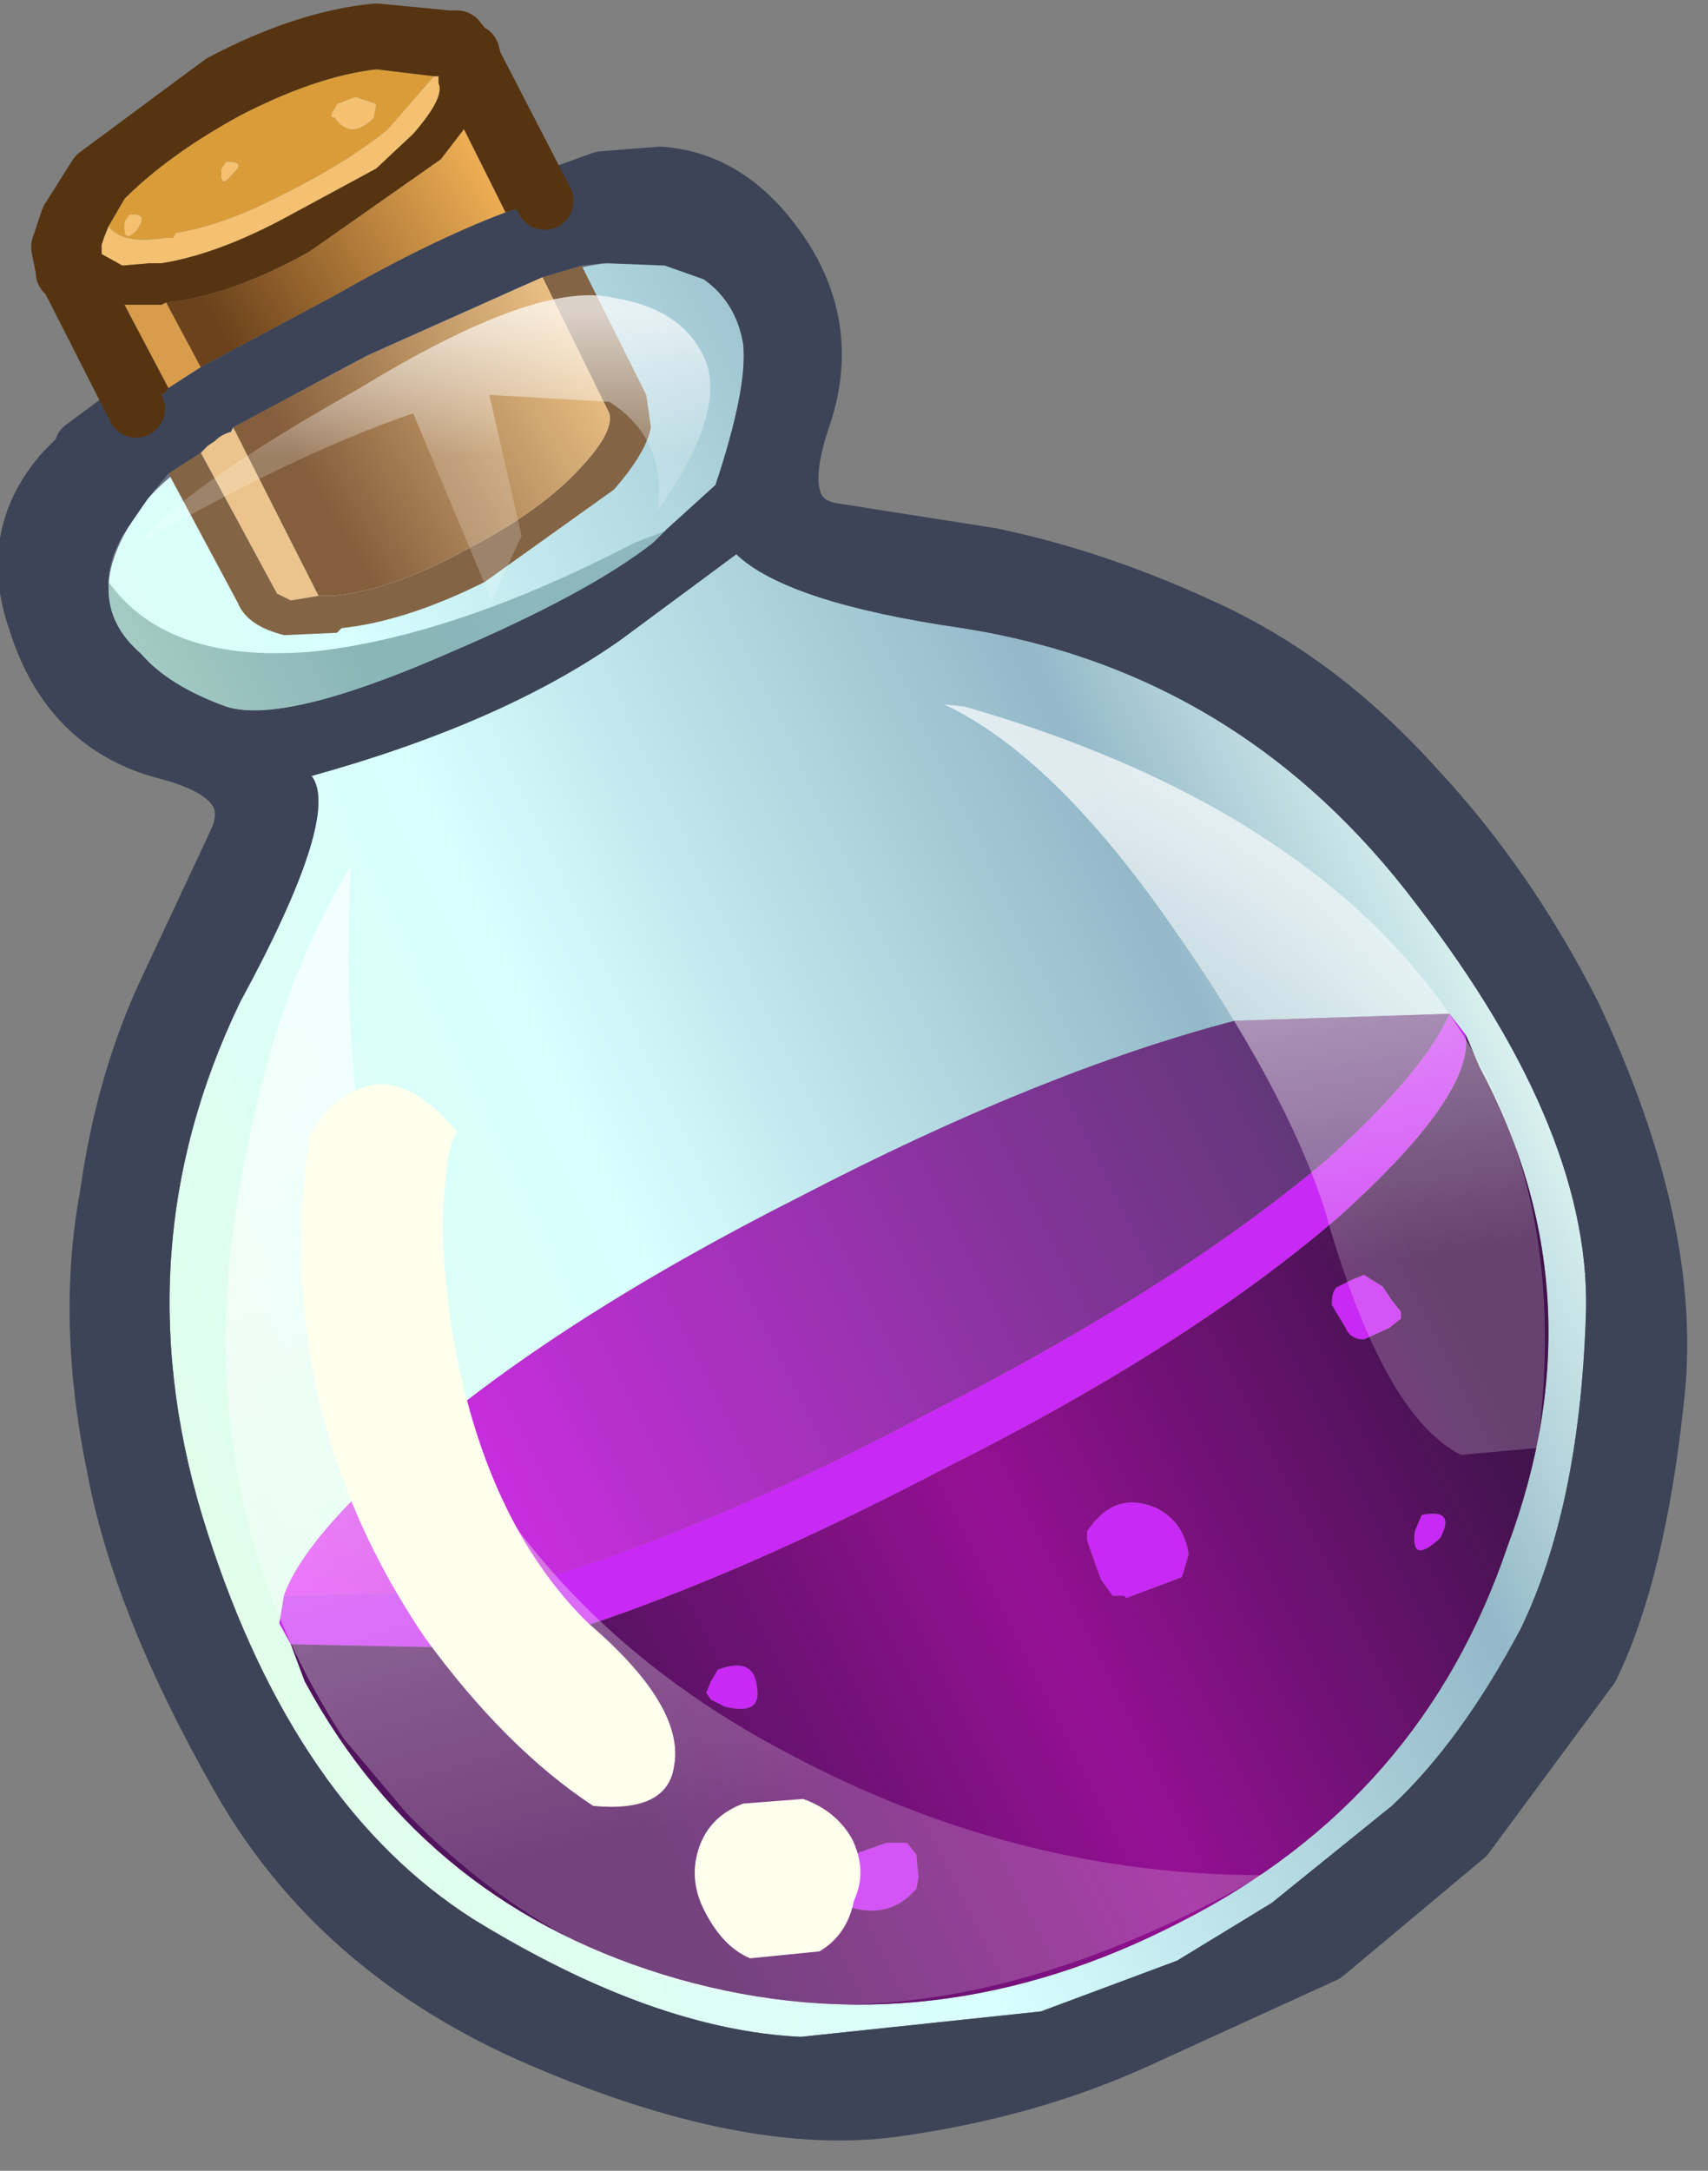 <?xml version="1.0" encoding="utf-8"?>
<svg version="1.1" id="Layer_1"
xmlns="http://www.w3.org/2000/svg"
xmlns:xlink="http://www.w3.org/1999/xlink"
xmlns:author="http://www.sothink.com"
width="37px" height="47px"
xml:space="preserve">
<rect width="100%" height="100%" fill="#808080" stroke="none"/>
<g id="487" transform="matrix(1, 0, 0, 1, -3.05, 3.7)">
<path style="fill:#697082;fill-opacity:1" d="M24.5,8.35Q26.7 8.8 29 9.85Q31.6 11 33.75 13.4Q35.7 15.5 37.1 18.25Q39.35 23 38.9 26.65Q38.5 30.35 37.5 32.4L34.8 36.05L31.75 38.6L27.7 40.45Q25.3 41.55 22.35 41.95Q19.25 42.35 14.8 40.45Q10.35 38.55 8.2 34.7Q6.1 31 5.55 28.05Q4.9 24.9 5.4 22.2Q5.75 19.7 6.7 17.7L8.2 14.5Q8.8 13.1 6.65 12.55Q4.55 12 3.85 9.75Q3.15 7.6 4.85 6Q6.65 4.55 10.3 2.7Q13.8 0.8 16.1 0.2Q18.3 -0.35 19.75 1.5Q21.15 3.3 20.4 5.4Q19.7 7.5 21 7.8L24.5 8.35M23.9,9.9Q20.1 9.35 19 8.3L16.5 10.15Q13.95 11.95 9.8 13.1Q10.45 13.95 8.25 18Q5.6 23.5 7.55 29.5Q9.45 35.4 13.3 37.85Q17.2 40.25 20.4 40.4L25.6 39.85L28.55 38.75L30.6 37.5L33.2 35.4Q34.7 34 36 31.55Q37.25 28.95 37.4 24.9Q37.6 20.9 33.75 15.9Q29.95 10.85 23.9 9.9M18.3,2.35Q17.6 1.9 16.2 2Q14.65 2.15 11 4Q7.25 5.95 6.25 7.1Q5.4 8.2 5.4 9.05Q5.4 9.85 6.1 10.45Q6.7 11.15 7.95 11.6Q9.2 12 12.75 10.45Q15.8 9.15 17.2 8.05L18.55 6.8Q19.25 4.7 19.15 3.75Q19 2.85 18.3 2.35" />
<path style="fill:#C929F4;fill-opacity:1" d="M32.05,22.65Q28.8 25.45 23.5 28.1Q18.15 30.9 14.1 32L9.35 31.9L9.1 31.45L9.2 30.85L13.85 30.75Q18 29.65 23.25 26.85Q28.55 24.15 31.8 21.4Q33.9 19.5 34.45 18.25L34.8 18.7Q35 20 32.05 22.65M32.6,23.9L32.75 24L33 24.15L33.2 24.45L33.4 24.7L33.4 24.85L33.15 25.05L32.6 25.3Q32.3 25.3 32.2 25.05L31.9 24.55Q31.9 24.2 32.05 24.15L32.35 24L32.6 23.9M18.55,33.15L18.45 33.1L18.35 32.95L18.45 32.7L18.6 32.45Q19.4 32.15 19.45 32.85Q19.55 33.45 18.75 33.25L18.55 33.15M34.25,29.6Q33.6 30.2 33.7 29.45L33.85 29.1Q34.6 28.95 34.25 29.6M27.15,30.85L26.9 30.5L26.7 29.95L26.6 29.65L26.6 29.45L26.75 29.25L26.9 29.1Q27.4 28.65 28.1 28.95Q28.7 29.25 28.8 29.95L28.7 30.3L28.65 30.45L27.45 30.9L27.4 30.85L27.15 30.85M21.4,36.5L22.25 36.2L22.55 36.2L22.7 36.2L22.9 36.45L22.95 36.95L22.9 37.2L22.8 37.3Q22.35 37.75 21.7 37.65Q21.35 37.6 21.15 37.35L21.1 37.3L21.1 36.9L21.4 36.5" />
<linearGradient
id="LinearGradID_657" gradientUnits="userSpaceOnUse" gradientTransform="matrix(0.02, -0.01, 0.01, 0.021, 19, 22.75)" spreadMethod ="pad" x1="-819.2" y1="0" x2="819.2" y2="0" >
<stop  offset="0.024" style="stop-color:#E5FDE3;stop-opacity:1" />
<stop  offset="0.443" style="stop-color:#D8FFFF;stop-opacity:1" />
<stop  offset="0.8" style="stop-color:#93B8C8;stop-opacity:1" />
<stop  offset="1" style="stop-color:#EAFFF9;stop-opacity:1" />
</linearGradient>
<path style="fill:url(#LinearGradID_657) " d="M9.1,31.45L9.35 31.9L9.65 32.7Q12.3 37.6 17.75 39.15Q23.25 40.7 28.65 37.9Q33.85 35.25 35.7 29.8Q37.75 24.35 35.1 19.4L34.8 18.7L34.45 18.25L29.8 18.4Q25.6 19.5 20.4 22.2Q15.05 24.9 11.85 27.7Q9.65 29.6 9.2 30.85L9.1 31.45M33.75,15.9Q37.6 20.9 37.4 24.9Q37.25 28.95 36 31.55Q34.7 34 33.2 35.4L30.6 37.5L28.55 38.75L25.6 39.85L20.4 40.4Q17.2 40.25 13.3 37.85Q9.45 35.4 7.55 29.5Q5.6 23.5 8.25 18Q10.45 13.95 9.8 13.1Q13.95 11.95 16.5 10.15L19 8.3Q20.1 9.35 23.9 9.9Q29.95 10.85 33.75 15.9M19.15,3.75Q19.25 4.7 18.55 6.8L17.2 8.05Q15.8 9.15 12.75 10.45Q9.2 12 7.95 11.6Q6.7 11.15 6.1 10.45Q5.4 9.85 5.4 9.05Q5.4 8.2 6.25 7.1Q7.25 5.95 11 4Q14.65 2.15 16.2 2Q17.6 1.9 18.3 2.35Q19 2.85 19.15 3.75" />
<linearGradient
id="LinearGradID_658" gradientUnits="userSpaceOnUse" gradientTransform="matrix(0.013, -0.007, 0.002, 0.004, 20.1, 26.15)" spreadMethod ="pad" x1="-819.2" y1="0" x2="819.2" y2="0" >
<stop  offset="0" style="stop-color:#E32BF8;stop-opacity:1" />
<stop  offset="1" style="stop-color:#64377A;stop-opacity:1" />
</linearGradient>
<path style="fill:url(#LinearGradID_658) " d="M31.8,21.4Q28.55 24.15 23.25 26.85Q18 29.65 13.85 30.75L9.2 30.85Q9.65 29.6 11.85 27.7Q15.05 24.9 20.4 22.2Q25.6 19.5 29.8 18.4L34.45 18.25Q33.9 19.5 31.8 21.4" />
<linearGradient
id="LinearGradID_659" gradientUnits="userSpaceOnUse" gradientTransform="matrix(-0.011, 0.006, -0.004, -0.008, 26.15, 31.05)" spreadMethod ="pad" x1="-819.2" y1="0" x2="819.2" y2="0" >
<stop  offset="0" style="stop-color:#41134D;stop-opacity:1" />
<stop  offset="0.525" style="stop-color:#951094;stop-opacity:1" />
<stop  offset="1" style="stop-color:#51135D;stop-opacity:1" />
</linearGradient>
<path style="fill:url(#LinearGradID_659) " d="M34.8,18.7L35.1 19.4Q37.75 24.35 35.7 29.8Q33.85 35.25 28.65 37.9Q23.25 40.7 17.75 39.15Q12.3 37.6 9.65 32.7L9.35 31.9L14.1 32Q18.15 30.9 23.5 28.1Q28.8 25.45 32.05 22.65Q35 20 34.8 18.7M32.35,24L32.05 24.15Q31.9 24.2 31.9 24.55L32.2 25.05Q32.3 25.3 32.6 25.3L33.15 25.05L33.4 24.85L33.4 24.7L33.2 24.45L33 24.15L32.75 24L32.6 23.9L32.35 24M18.75,33.25Q19.55 33.45 19.45 32.85Q19.4 32.15 18.6 32.45L18.45 32.7L18.35 32.95L18.45 33.1L18.55 33.15L18.75 33.25M33.85,29.1L33.7 29.45Q33.6 30.2 34.25 29.6Q34.6 28.95 33.85 29.1M27.4,30.85L27.45 30.9L28.65 30.45L28.7 30.3L28.8 29.95Q28.7 29.25 28.1 28.95Q27.4 28.65 26.9 29.1L26.75 29.25L26.6 29.45L26.6 29.65L26.7 29.95L26.9 30.5L27.15 30.85L27.4 30.85M21.1,36.9L21.1 37.3L21.15 37.35Q21.35 37.6 21.7 37.65Q22.35 37.75 22.8 37.3L22.9 37.2L22.95 36.95L22.9 36.45L22.7 36.2L22.55 36.2L22.25 36.2L21.4 36.5L21.1 36.9" />
<path style="fill:#DA9C39;fill-opacity:1" d="M7.85,-0.05Q7.8 0.45 8.1 0.05Q8.4 -0.2 7.95 -0.2L7.85 -0.05M5.4,1.2L5.75 0.6Q6.7 -0.35 8.25 -1.2Q9.9 -2.05 11.2 -2.2L12.45 -2.05L11.45 -0.9Q10.6 -0.2 9.2 0.5Q8.05 1.1 7.1 1.3L6.85 1.35L6.8 1.45L6.65 1.45Q5.7 1.6 5.4 1.2M11.05,-1.5L10.75 -1.6L10.35 -1.45L10.3 -1.35Q10.15 -1.15 10.3 -1.15Q10.65 -0.65 11.15 -1.15L11.2 -1.45L11.05 -1.5M5.75,1.1Q5.7 1.6 6 1.3Q6.3 0.9 5.85 0.95L5.75 1.1" />
<path style="fill:#F3C171;fill-opacity:1" d="M7.95,-0.2Q8.4 -0.2 8.1 0.05Q7.8 0.45 7.85 -0.05L7.95 -0.2M6.65,1.45L6.8 1.45L6.85 1.35L7.1 1.3Q8.05 1.1 9.2 0.5Q10.6 -0.2 11.45 -0.9L12.45 -2.05L12.55 -2.05L12.55 -1.9Q12.7 -1.6 12 -0.8L11.2 -0.05L9.35 0.95Q7.8 1.8 6.55 2L6.3 2L5.7 2.05L5.25 1.8L5.25 1.75L5.25 1.6L5.3 1.45L5.4 1.2Q5.7 1.6 6.65 1.45M11.2,-1.45L11.15 -1.15Q10.65 -0.65 10.3 -1.15Q10.15 -1.15 10.3 -1.35L10.35 -1.45L10.75 -1.6L11.05 -1.5L11.2 -1.45M5.85,0.95Q6.3 0.9 6 1.3Q5.7 1.6 5.75 1.1L5.85 0.95" />
<path style="fill:#563411;fill-opacity:1" d="M11.2,-2.2Q9.9 -2.05 8.25 -1.2Q6.7 -0.35 5.75 0.6L5.4 1.2L5.3 1.45L5.25 1.6L5.25 1.75L5.25 1.8L5.7 2.05L6.3 2L6.55 2Q7.8 1.8 9.35 0.95L11.2 -0.05L12 -0.8Q12.7 -1.6 12.55 -1.9L12.55 -2.05L12.45 -2.05L11.2 -2.2M14,0.9L13.1 -0.9L12.6 -0.25L9.75 1.75Q8.05 2.7 6.65 2.85L6.55 2.9L5.75 2.9L6.7 4.7L6.65 4.8Q6.25 4.95 6 5.15L4.55 2.3L4.45 2.2L4.45 2.15L4.35 1.65L4.55 1.05L5.15 0.1L7.85 -1.9Q9.65 -2.85 11.2 -3L12.75 -2.85L12.95 -2.85L13.15 -2.6L13.25 -2.55L13.3 -2.35L14.85 0.65L14 0.9" />
<path style="fill:#D99C4B;fill-opacity:1" d="M7.4,4.25L6.7 4.7L5.75 2.9L6.55 2.9L6.65 2.85L7.4 4.25" />
<path style="fill:#ECC38C;fill-opacity:1" d="M9.95,9.2L9.35 9.3L9.05 9.15L7.4 6.1L7.55 5.95L7.7 5.85Q7.85 5.7 8.05 5.65L8.1 5.55L9.95 9.2" />
<path style="fill:#836444;fill-opacity:1" d="M9.05,9.15L9.35 9.3L9.95 9.2L10.3 9.2Q11.6 9.05 13.15 8.2Q14.8 7.35 15.65 6.4Q16.35 5.65 16.25 5.25L14.8 2.3L15.65 2.05L17.05 4.85L17.15 5.55Q17.05 6.1 16.35 6.9L13.55 8.9Q11.85 9.75 10.45 9.9L10.35 10L9.25 10.05L9.2 10.05Q8.4 9.85 8.2 9.35L6.7 6.55L7.4 6.1L9.05 9.15" />
<linearGradient
id="LinearGradID_660" gradientUnits="userSpaceOnUse" gradientTransform="matrix(-0.004, 0.002, -0.003, -0.005, 12.25, 3.75)" spreadMethod ="pad" x1="-819.2" y1="0" x2="819.2" y2="0" >
<stop  offset="0" style="stop-color:#F9B759;stop-opacity:1" />
<stop  offset="1" style="stop-color:#6C421C;stop-opacity:1" />
</linearGradient>
<path style="fill:url(#LinearGradID_660) " d="M6.65,2.85Q8.05 2.7 9.75 1.75L12.6 -0.25L13.1 -0.9L14 0.9Q12.4 1.5 10.3 2.7L7.4 4.25L6.65 2.85" />
<linearGradient
id="LinearGradID_661" gradientUnits="userSpaceOnUse" gradientTransform="matrix(-0.004, 0.002, -0.003, -0.005, 12.25, 3.75)" spreadMethod ="pad" x1="-819.2" y1="0" x2="819.2" y2="0" >
<stop  offset="0" style="stop-color:#F5C98B;stop-opacity:1" />
<stop  offset="1" style="stop-color:#855F3D;stop-opacity:1" />
</linearGradient>
<path style="fill:url(#LinearGradID_661) " d="M8.1,5.55L11 4L14.8 2.3L16.25 5.25Q16.35 5.65 15.65 6.4Q14.8 7.35 13.15 8.2Q11.6 9.05 10.3 9.2L9.95 9.2L8.1 5.55" />
<linearGradient
id="LinearGradID_662" gradientUnits="userSpaceOnUse" gradientTransform="matrix(0.02, -0.01, 0.01, 0.021, 19, 22.75)" spreadMethod ="pad" x1="-819.2" y1="0" x2="819.2" y2="0" >
<stop  offset="0.024" style="stop-color:#E5FDE3;stop-opacity:1" />
<stop  offset="0.443" style="stop-color:#89B6B6;stop-opacity:1" />
<stop  offset="0.8" style="stop-color:#93B8C8;stop-opacity:1" />
<stop  offset="1" style="stop-color:#EAFFF9;stop-opacity:1" />
</linearGradient>
<path style="fill:url(#LinearGradID_662) " d="M9.9,10.4Q12.95 10.05 16.8 8.05L17.45 7.8L17.2 8.05Q15.8 9.15 12.75 10.45Q9.2 12 7.95 11.6Q6.7 11.15 6.1 10.45Q5.4 9.85 5.4 9.05L5.4 8.9Q6.7 10.7 9.9 10.4" />
<path style="fill:#3D4458;fill-opacity:1" d="M7.4,4.25L10.3 2.7Q12.4 1.5 14 0.9L14.85 0.65L16.1 0.2L17.35 0.1Q18.75 0.2 19.75 1.5Q21.15 3.3 20.4 5.4Q19.7 7.5 21 7.8L24.5 8.35Q26.7 8.8 29 9.85Q31.6 11 33.75 13.4Q35.7 15.5 37.1 18.25Q39.35 23 38.9 26.65Q38.5 30.35 37.5 32.4L34.8 36.05L31.75 38.6L27.7 40.45Q25.3 41.55 22.35 41.95Q19.25 42.35 14.8 40.45Q10.35 38.55 8.2 34.7Q6.1 31 5.55 28.05Q4.9 24.9 5.4 22.2Q5.75 19.7 6.7 17.7L8.2 14.5Q8.8 13.1 6.65 12.55Q4.55 12 3.85 9.75Q3.2 7.9 4.45 6.5L4.85 6.1L4.85 6L6 5.15Q6.25 4.95 6.65 4.8L6.7 4.7L7.4 4.25M23.9,9.9Q20.1 9.35 19 8.3L16.5 10.15Q13.95 11.95 9.8 13.1Q10.45 13.95 8.25 18Q5.6 23.5 7.55 29.5Q9.45 35.4 13.3 37.85Q17.2 40.25 20.4 40.4L25.6 39.85L28.55 38.75L30.6 37.5L33.2 35.4Q34.7 34 36 31.55Q37.25 28.95 37.4 24.9Q37.6 20.9 33.75 15.9Q29.95 10.85 23.9 9.9M14.8,2.3L11 4L8.1 5.55L8.05 5.65Q7.85 5.7 7.7 5.85L7.55 5.95L7.4 6.1L6.7 6.55L6.25 7.1L5.7 7.9Q5.4 8.45 5.4 8.9L5.4 9.05Q5.4 9.85 6.1 10.45Q6.7 11.15 7.95 11.6Q9.2 12 12.75 10.45Q15.8 9.15 17.2 8.05L17.45 7.8L17.5 7.75L18.55 6.8Q19.25 4.7 19.15 3.75Q19 2.85 18.3 2.35L17.45 2.05L16.2 2L16.1 2L15.65 2.05L14.8 2.3" />
<path style="fill:none;stroke-width:1.25;stroke-linecap:round;stroke-linejoin:round;stroke-miterlimit:3;stroke:#3D4458;stroke-opacity:1" d="M14.85,0.65L16.1 0.2L17.35 0.1Q18.75 0.2 19.75 1.5Q21.15 3.3 20.4 5.4Q19.7 7.5 21 7.8L24.5 8.35Q26.7 8.8 29 9.85Q31.6 11 33.75 13.4Q35.7 15.5 37.1 18.25Q39.35 23 38.9 26.65Q38.5 30.35 37.5 32.4L34.8 36.05L31.75 38.6L27.7 40.45Q25.3 41.55 22.35 41.95Q19.25 42.35 14.8 40.45Q10.35 38.55 8.2 34.7Q6.1 31 5.55 28.05Q4.9 24.9 5.4 22.2Q5.75 19.7 6.7 17.7L8.2 14.5Q8.8 13.1 6.65 12.55Q4.55 12 3.85 9.75Q3.2 7.9 4.45 6.5L4.85 6.1L4.85 6L6 5.15" />
<path style="fill:none;stroke-width:1.25;stroke-linecap:round;stroke-linejoin:round;stroke-miterlimit:3;stroke:#563411;stroke-opacity:1" d="M6,5.15L4.55 2.3L4.45 2.2L4.45 2.15L4.35 1.65L4.55 1.05L5.15 0.1L7.85 -1.9Q9.65 -2.85 11.2 -3L12.75 -2.85L12.95 -2.85L13.15 -2.6L13.25 -2.55L13.3 -2.35L14.85 0.65" />
<linearGradient
id="LinearGradID_663" gradientUnits="userSpaceOnUse" gradientTransform="matrix(0.001, 0.007, -0.006, 0.001, 30.1, 18.4)" spreadMethod ="pad" x1="-819.2" y1="0" x2="819.2" y2="0" >
<stop  offset="0.024" style="stop-color:#FFFFFF;stop-opacity:0.702" />
<stop  offset="0.988" style="stop-color:#FFFFFF;stop-opacity:0.2" />
</linearGradient>
<path style="fill:url(#LinearGradID_663) " d="M23.95,11.6Q27.1 12.5 29.55 13.9Q37.6 18.55 36.35 27.65L34.7 27.8Q33 26.95 31.75 22.5Q30.9 19.85 28.4 16.3Q25.85 12.65 23.5 11.55L23.95 11.6" />
<linearGradient
id="LinearGradID_664" gradientUnits="userSpaceOnUse" gradientTransform="matrix(9.15527e-005, 0.002, -0.008, 0, 12.3, 4.6)" spreadMethod ="pad" x1="-819.2" y1="0" x2="819.2" y2="0" >
<stop  offset="0.024" style="stop-color:#FFFFFF;stop-opacity:0.702" />
<stop  offset="0.988" style="stop-color:#FFFFFF;stop-opacity:0.2" />
</linearGradient>
<path style="fill:url(#LinearGradID_664) " d="M13.65,4.85L14.35 7.9L13.7 9.3L12 5.25Q9.5 6.1 6.1 8.05Q6.95 6.9 10.85 4.7Q14.7 2.35 16.35 2.75Q17.9 3 18.35 4.15Q18.75 5.3 17.3 7.35Q17.5 5.8 16.25 5L13.65 4.85" />
<linearGradient
id="LinearGradID_665" gradientUnits="userSpaceOnUse" gradientTransform="matrix(0.004, 0.014, -0.011, 0.003, 17.05, 23.9)" spreadMethod ="pad" x1="-819.2" y1="0" x2="819.2" y2="0" >
<stop  offset="0.024" style="stop-color:#FFFFFF;stop-opacity:0.702" />
<stop  offset="0.988" style="stop-color:#FFFFFF;stop-opacity:0.2" />
</linearGradient>
<path style="fill:url(#LinearGradID_665) " d="M10.65,15.05Q9.9 28.9 20.1 34.25Q25.05 36.9 30.4 36.9Q22.05 41.65 15.55 38.35Q13.55 37.3 11.85 35.55L10.5 33.95Q6.85 28.35 8.4 21.2Q9.1 17.55 10.65 15.05" />
<path style="fill:#FFFFEE;fill-opacity:1" d="M12.7,21.9Q12.55 23.2 12.85 25.15Q13.55 29.25 15.8 31.45Q17.9 33.25 17.65 34.55Q17.5 35.55 15.9 35.4Q14 34.15 12.25 31.75Q8.9 26.8 9.75 20.9Q10.2 20.1 10.9 19.85Q11.85 19.5 12.95 20.8Q12.75 21.1 12.7 21.9M18.3,37.65Q18 37.05 18.15 36.45Q18.35 35.65 19.15 35.35L20.45 35.25Q21.15 35.5 21.5 36.1Q21.85 36.8 21.55 37.45Q21.4 38.2 20.8 38.55L19.3 38.7Q18.7 38.45 18.3 37.65" />
</g>
</svg>
